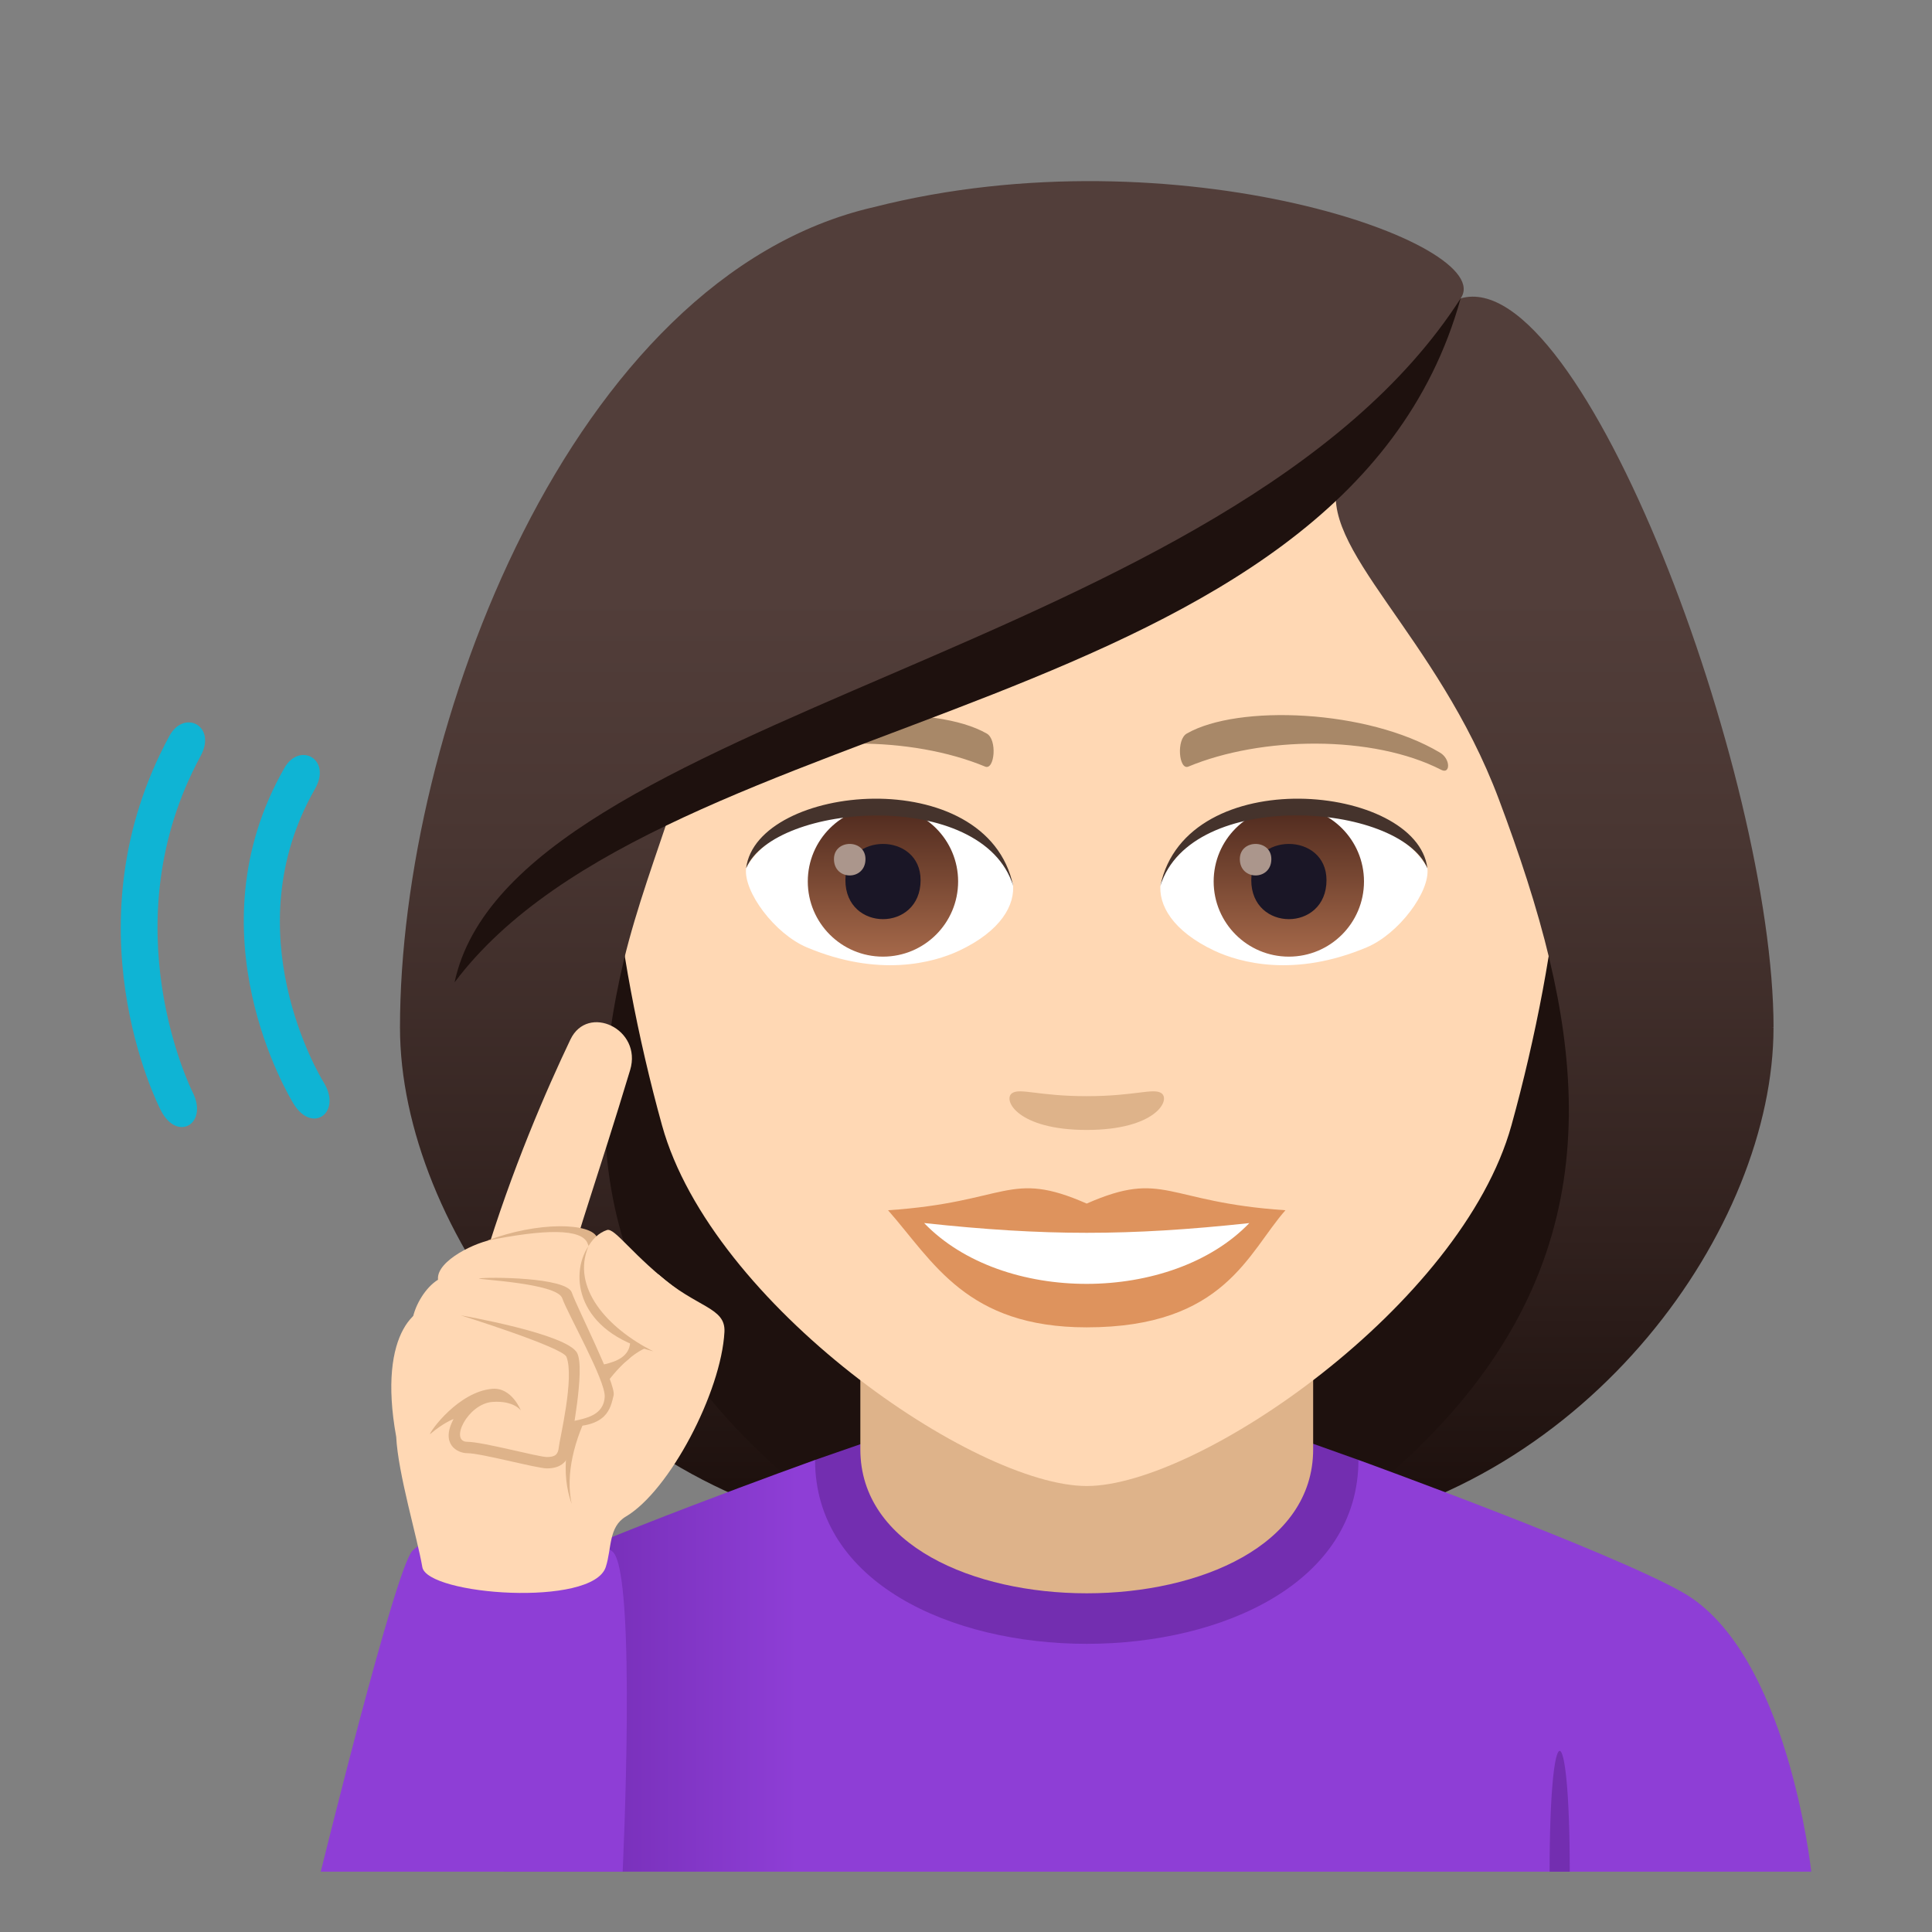 <?xml version="1.0" encoding="utf-8"?>
<!-- Generator: Adobe Illustrator 15.0.0, SVG Export Plug-In . SVG Version: 6.00 Build 0)  -->
<!DOCTYPE svg PUBLIC "-//W3C//DTD SVG 1.1//EN" "http://www.w3.org/Graphics/SVG/1.1/DTD/svg11.dtd">
<svg version="1.1" id="Layer_1" xmlns:x="http://ns.adobe.com/Extensibility/1.0/" xmlns:i="http://ns.adobe.com/AdobeIllustrator/10.0/" xmlns:graph="http://ns.adobe.com/Graphs/1.0/"
	 xmlns="http://www.w3.org/2000/svg" xmlns:xlink="http://www.w3.org/1999/xlink" xmlns:a="http://ns.adobe.com/AdobeSVGViewerExtensions/3.0/"
	 x="0px" y="0px" width="64px" height="64px" viewBox="0 0 64 64" enable-background="new 0 0 64 64" xml:space="preserve">
<rect x="0" y="0" width="64" height="64" fill="#808080" stroke="none"/>
<path fill="#1E110E" d="M43.582,50.741c15.168-6.066,13.651-20.475,13.651-20.475H14.767c0,0-1.517,14.409,13.648,20.475
	c0,0,3.035,0.76,7.583,0.76C40.55,51.501,43.582,50.741,43.582,50.741z"/>
<linearGradient id="SVGID_1_" gradientUnits="userSpaceOnUse" x1="52.416" y1="51.497" x2="52.416" y2="6.114" gradientTransform="matrix(1 0 0 1 -1.25 0)">
	<stop  offset="0.05" style="stop-color:#1E110E"/>
	<stop  offset="0.233" style="stop-color:#31211E"/>
	<stop  offset="0.522" style="stop-color:#493632"/>
	<stop  offset="0.7" style="stop-color:#523E3A"/>
	<a:midPointStop  offset="0.05" style="stop-color:#1E110E"/>
	<a:midPointStop  offset="0.4" style="stop-color:#1E110E"/>
	<a:midPointStop  offset="0.7" style="stop-color:#523E3A"/>
</linearGradient>
<path fill="url(#SVGID_1_)" d="M51.333,31.804c1.552,6.533,0.733,13-7.751,18.938c9.102-1.516,15.168-10.109,15.168-16.703
	L51.333,31.804z"/>
<linearGradient id="SVGID_2_" gradientUnits="userSpaceOnUse" x1="1758.73" y1="51.497" x2="1758.73" y2="6.114" gradientTransform="matrix(-1 0 0 1 1779.564 0)">
	<stop  offset="0.05" style="stop-color:#1E110E"/>
	<stop  offset="0.233" style="stop-color:#31211E"/>
	<stop  offset="0.522" style="stop-color:#493632"/>
	<stop  offset="0.7" style="stop-color:#523E3A"/>
	<a:midPointStop  offset="0.05" style="stop-color:#1E110E"/>
	<a:midPointStop  offset="0.4" style="stop-color:#1E110E"/>
	<a:midPointStop  offset="0.7" style="stop-color:#523E3A"/>
</linearGradient>
<path fill="url(#SVGID_2_)" d="M20.667,31.804c-1.552,6.533-0.733,13,7.751,18.938C19.316,49.226,13.25,40.632,13.25,34.038
	L20.667,31.804z"/>
<linearGradient id="SVGID_3_" gradientUnits="userSpaceOnUse" x1="1731.781" y1="55.182" x2="1779.782" y2="55.182" gradientTransform="matrix(-1 0 0 1 1791.781 0)">
	<stop  offset="0.7" style="stop-color:#8E3ED6"/>
	<stop  offset="1" style="stop-color:#5D1E96"/>
	<a:midPointStop  offset="0.7" style="stop-color:#8E3ED6"/>
	<a:midPointStop  offset="0.5" style="stop-color:#8E3ED6"/>
	<a:midPointStop  offset="1" style="stop-color:#5D1E96"/>
</linearGradient>
<path fill="url(#SVGID_3_)" d="M16.689,52.487C19.562,51.03,27,48.362,27,48.362h18c0,0,8.344,3.025,10.745,4.391
	C59.226,54.729,60,62.001,60,62.001H16.689V52.487z"/>
<path fill="#732EB0" d="M51.333,62.001H52C52,56.667,51.333,56.667,51.333,62.001z"/>
<path fill="#732EB0" d="M45,48.362c0,8.123-18,8.123-18,0l1.542-0.535H43.5L45,48.362z"/>
<path fill="#DEB38A" d="M43.5,48.011c0,6.359-15,6.359-15,0c0-2.164,0-7.035,0-7.035h15C43.5,40.976,43.5,45.847,43.5,48.011z"/>
<path fill="#FFD8B4" d="M36,8.276c-11.005,0-16.306,8.962-15.644,20.485c0.136,2.316,0.78,5.658,1.575,8.519
	C23.582,43.231,32.291,49.226,36,49.226c3.707,0,12.416-5.994,14.068-11.945c0.795-2.861,1.439-6.203,1.575-8.519
	C52.305,17.238,47.007,8.276,36,8.276z"/>
<path fill="#DE935D" d="M35.998,39.87c-2.578-1.135-2.599-0.045-6.58,0.221c1.494,1.697,2.595,3.879,6.579,3.879
	c4.574,0,5.347-2.479,6.585-3.879C38.597,39.825,38.58,38.735,35.998,39.87z"/>
<path fill="#FFFFFF" d="M30.613,40.515c2.6,2.705,8.205,2.668,10.772,0.002C37.384,40.946,34.616,40.946,30.613,40.515z"/>
<path fill="#A88868" d="M47.693,24.927c-2.391-1.425-6.68-1.601-8.376-0.629c-0.359,0.196-0.264,1.226,0.048,1.097
	c2.42-1.008,6.108-1.058,8.38,0.108C48.049,25.657,48.057,25.134,47.693,24.927z"/>
<path fill="#A88868" d="M24.305,24.927c2.391-1.425,6.679-1.601,8.379-0.629c0.36,0.196,0.264,1.226-0.049,1.097
	c-2.422-1.008-6.105-1.06-8.38,0.108C23.949,25.657,23.943,25.134,24.305,24.927z"/>
<path fill="#DEB38A" d="M38.474,36.214c-0.263-0.184-0.877,0.098-2.476,0.098c-1.597,0-2.211-0.281-2.473-0.098
	c-0.314,0.221,0.185,1.217,2.473,1.217C38.287,37.431,38.789,36.435,38.474,36.214z"/>
<path id="Path_446_" fill="#FFFFFF" d="M33.552,29.25c0.093,0.727-0.401,1.591-1.771,2.239c-0.869,0.41-2.678,0.895-5.055-0.107
	c-1.065-0.449-2.104-1.847-2.01-2.621C26.005,26.333,32.346,25.977,33.552,29.25z"/>
<linearGradient id="Oval_1_" gradientUnits="userSpaceOnUse" x1="-423.781" y1="477.441" x2="-423.781" y2="478.199" gradientTransform="matrix(6.57 0 0 -6.57 2813.53 3168.528)">
	<stop  offset="0" style="stop-color:#A6694A"/>
	<stop  offset="1" style="stop-color:#4F2A1E"/>
	<a:midPointStop  offset="0" style="stop-color:#A6694A"/>
	<a:midPointStop  offset="0.5" style="stop-color:#A6694A"/>
	<a:midPointStop  offset="1" style="stop-color:#4F2A1E"/>
</linearGradient>
<circle id="Oval_62_" fill="url(#Oval_1_)" cx="29.249" cy="29.2" r="2.49"/>
<path id="Path_445_" fill="#1A1626" d="M28.005,29.156c0,1.723,2.491,1.723,2.491,0C30.496,27.556,28.005,27.556,28.005,29.156z"/>
<path id="Path_444_" fill="#AB968C" d="M27.626,28.458c0,0.723,1.044,0.723,1.044,0C28.67,27.789,27.626,27.789,27.626,28.458z"/>
<path id="Path_443_" fill="#45332C" d="M33.563,29.346c-1.012-3.251-7.908-2.771-8.847-0.585
	C25.064,25.962,32.701,25.223,33.563,29.346z"/>
<path id="Path_442_" fill="#FFFFFF" d="M38.448,29.25c-0.093,0.727,0.401,1.591,1.771,2.239c0.869,0.41,2.678,0.895,5.055-0.107
	c1.066-0.449,2.104-1.847,2.01-2.621C45.996,26.333,39.654,25.977,38.448,29.25z"/>
<linearGradient id="Oval_2_" gradientUnits="userSpaceOnUse" x1="-424.433" y1="477.441" x2="-424.433" y2="478.199" gradientTransform="matrix(6.57 0 0 -6.57 2831.261 3168.528)">
	<stop  offset="0" style="stop-color:#A6694A"/>
	<stop  offset="1" style="stop-color:#4F2A1E"/>
	<a:midPointStop  offset="0" style="stop-color:#A6694A"/>
	<a:midPointStop  offset="0.5" style="stop-color:#A6694A"/>
	<a:midPointStop  offset="1" style="stop-color:#4F2A1E"/>
</linearGradient>
<circle id="Oval_61_" fill="url(#Oval_2_)" cx="42.694" cy="29.2" r="2.49"/>
<path id="Path_441_" fill="#1A1626" d="M41.45,29.156c0,1.723,2.492,1.723,2.492,0C43.942,27.556,41.45,27.556,41.45,29.156z"/>
<path id="Path_440_" fill="#AB968C" d="M41.071,28.458c0,0.723,1.044,0.723,1.044,0C42.115,27.789,41.071,27.789,41.071,28.458z"/>
<path id="Path_439_" fill="#45332C" d="M38.438,29.346c1.011-3.249,7.902-2.784,8.846-0.585
	C46.934,25.962,39.299,25.223,38.438,29.346z"/>
<linearGradient id="SVGID_4_" gradientUnits="userSpaceOnUse" x1="37.25" y1="51.499" x2="37.25" y2="6.114" gradientTransform="matrix(1 0 0 1 -1.25 0)">
	<stop  offset="0.05" style="stop-color:#1E110E"/>
	<stop  offset="0.233" style="stop-color:#31211E"/>
	<stop  offset="0.522" style="stop-color:#493632"/>
	<stop  offset="0.7" style="stop-color:#523E3A"/>
	<a:midPointStop  offset="0.05" style="stop-color:#1E110E"/>
	<a:midPointStop  offset="0.4" style="stop-color:#1E110E"/>
	<a:midPointStop  offset="0.7" style="stop-color:#523E3A"/>
</linearGradient>
<path fill="url(#SVGID_4_)" d="M48.386,9.884c1.257-1.794-9.388-5.582-19.438-3.023C18.909,9.16,13.25,24.201,13.25,34.038
	c0.898,0.713,6.396-1.064,7.417-2.234c0.416-1.72,1.071-3.492,1.683-5.328c7.539-4.365,16.07-5.393,21.992-10.617
	c-0.759,2.275,3.256,5.145,5.309,10.617c0.666,1.775,1.261,3.554,1.683,5.328c1.674,1.541,5.014,2.268,7.417,2.234
	C58.75,25.717,52.409,8.723,48.386,9.884z"/>
<path fill="#1E110E" d="M15.058,32.542c6.944-9.248,29.438-8.621,33.328-22.658C40.834,21.666,16.955,23.653,15.058,32.542z"/>
<path fill="#8E3ED6" d="M10.626,62.001c0,0,2.467-10.029,3.031-10.623c1.053-1.104,5.824-0.666,6.635,0.021
	s0.334,10.602,0.334,10.602H10.626z"/>
<path fill="#FFD8B4" d="M21.819,42.222c-1.18,0.689-5.258,1.887-7.215,1.109c-0.703-0.279-2.121,0.73-1.479,4.266v0.002
	c0.061,1.221,0.695,3.324,0.865,4.313c0.162,0.93,5.635,1.336,6.076,0c0.201-0.613,0.086-1.33,0.666-1.674
	c1.449-0.855,3.16-4.129,3.266-6.115C24.042,43.298,23.079,43.331,21.819,42.222z"/>
<path fill="#FFD8B4" d="M16.03,41.792c0.924-3.057,2.07-5.686,2.865-7.355c0.572-1.203,2.389-0.35,1.979,1.01
	c-1.043,3.459-1.85,5.715-1.947,6.346C18.827,42.421,16.03,41.792,16.03,41.792z"/>
<path fill="#DEB38A" d="M20.938,44.55l0.457,0.102c-1.227,0.518-2.885,3.195-2.457,5.17C18.194,47.757,19.683,45.149,20.938,44.55z"
	/>
<path fill="#FFD8B4" d="M14.698,42.724c-0.648-0.602,0.502-1.314,1.279-1.572c1.838-0.613,3.631-0.611,3.809-0.1
	s1.498,3.111,1.309,3.443C19.806,46.747,16.245,44.151,14.698,42.724z"/>
<path fill="#DEB38A" d="M19.786,41.009c-0.178-0.512-1.975-0.553-3.656,0.092c1.893-0.387,3.16-0.414,3.338,0.098
	s1.439,2.725,1.408,3.264c-0.051,0.932-1.668,0.68-1.566,0.992c1.379,0.029,1.754-0.6,1.861-1.037
	C21.261,44.048,19.964,41.521,19.786,41.009z"/>
<path fill="#FFD8B4" d="M21.642,44.765c-3.129-1.102-2.627-3.656-1.537-4.018c0.266-0.09,0.857,0.865,2.334,1.971
	C22.683,42.899,21.735,44.718,21.642,44.765z"/>
<path fill="#DEB38A" d="M19.493,41.284c-0.639,0.945-0.389,2.84,2.148,3.48C20.118,43.999,18.917,42.653,19.493,41.284z"/>
<path fill="#FFD8B4" d="M13.854,44.53c-0.65-0.6,0.303-2.352,1.119-2.262c2.178,0.238,3.791,0.078,3.969,0.592
	c0.176,0.512,1.498,3.111,1.309,3.441C18.962,48.556,15.401,45.96,13.854,44.53z"/>
<path fill="#DEB38A" d="M18.942,42.817c-0.178-0.512-2.775-0.518-3.066-0.467c-0.201,0.033,2.572,0.143,2.748,0.654
	c0.178,0.514,1.438,2.725,1.408,3.266c-0.051,0.93-1.393,0.676-1.293,0.988c1.379,0.029,1.482-0.598,1.588-1.035
	C20.417,45.856,19.118,43.329,18.942,42.817z"/>
<path fill="#DEB38A" d="M19.12,44.823c-0.324-0.641-3.854-1.25-3.854-1.25s3.369,1.055,3.498,1.373
	c0.273,0.688-0.23,2.746-0.252,2.99s-0.123,0.33-0.393,0.33c-0.279,0-2.131-0.504-2.637-0.504c-0.604,0,0.008-1.262,0.834-1.322
	c0.711-0.049,0.939,0.285,0.939,0.285s-0.303-0.775-0.949-0.719c-1.121,0.098-2.066,1.41-2.063,1.506
	c0.439-0.379,0.783-0.506,0.783-0.506c-0.447,0.834,0.125,1.133,0.455,1.133c0.455,0,2.307,0.504,2.637,0.504
	c0.586,0,0.742-0.367,0.768-0.676C18.911,47.731,19.392,45.358,19.12,44.823z"/>
<path fill="#0FB4D4" d="M9.419,25.444c-3.131,5.473,0.174,10.905,0.314,11.133c0.619,0.992,1.604,0.275,0.99-0.721
	c-0.123-0.2-3.006-4.968-0.291-9.718C11.003,25.145,9.921,24.56,9.419,25.444z"/>
<path fill="#0FB4D4" d="M5.613,24.376C2.228,30.611,5.202,36.54,5.331,36.788c0.544,1.058,1.586,0.435,1.044-0.62
	c-0.027-0.057-2.761-5.542,0.271-11.125C7.19,24.041,6.099,23.487,5.613,24.376z"/>
</svg>
